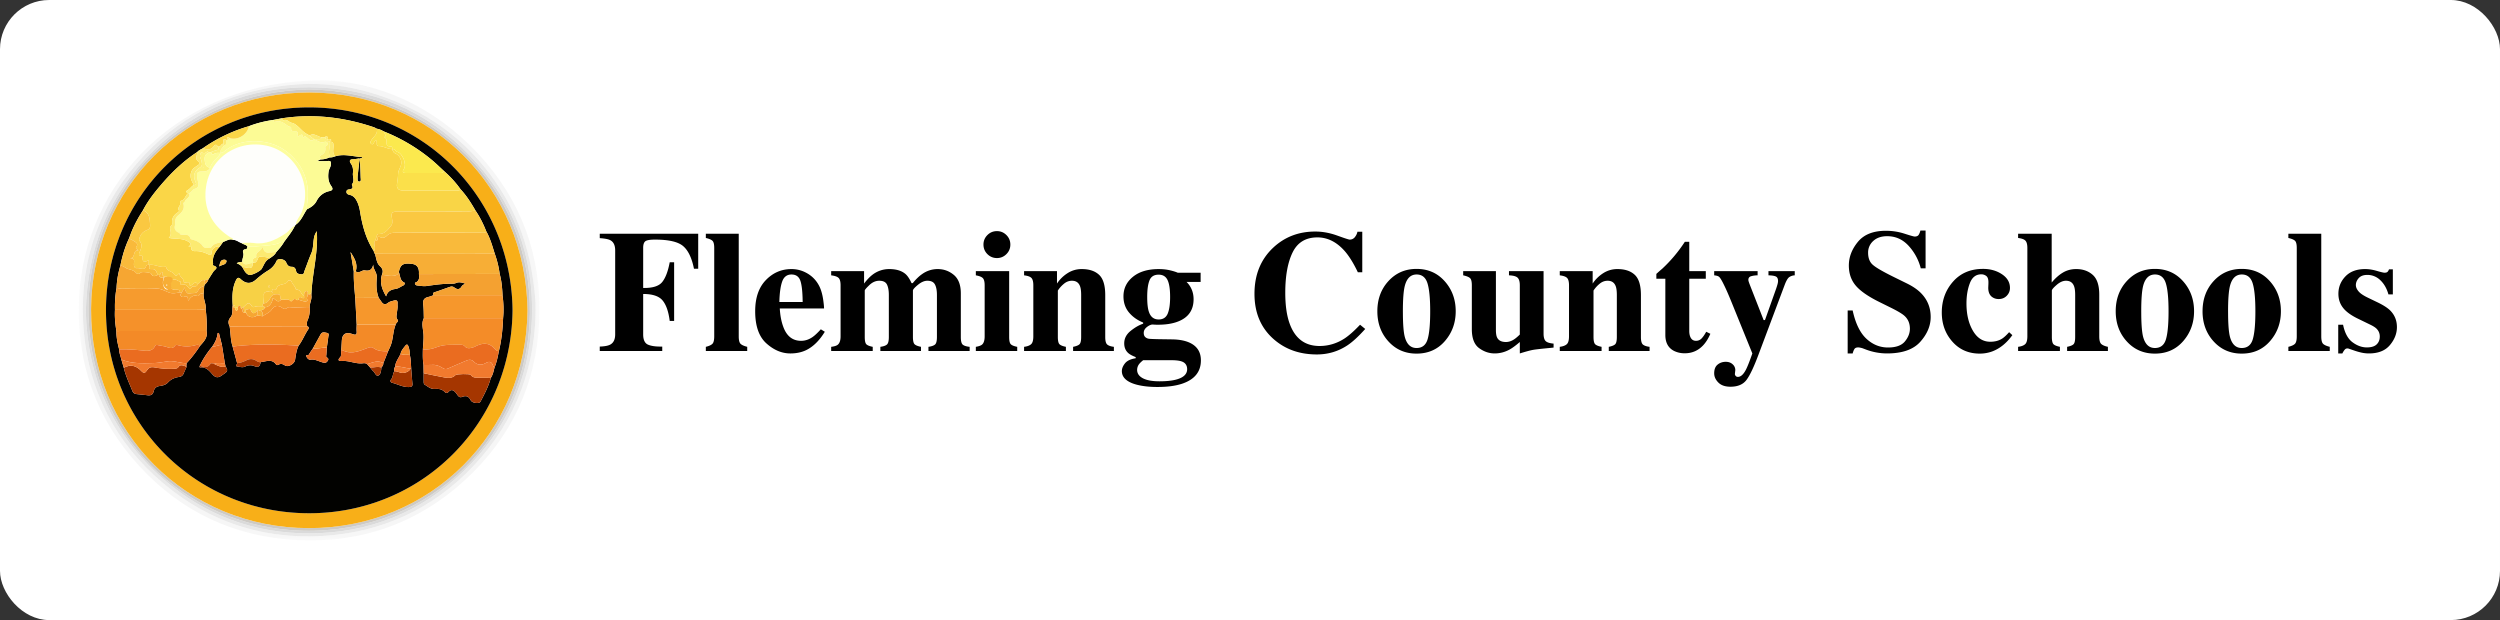 <svg xmlns="http://www.w3.org/2000/svg" xmlns:xlink="http://www.w3.org/1999/xlink" width="254" height="63" viewBox="0 0 254 63">
    <rect x="0" y="0" width="254" height="63" fill="#333333" stroke="none"/>
    <defs>
        <path id="a" d="M0 .093h46.81v46.753H0z"/>
    </defs>
    <g fill="none" fill-rule="evenodd">
        <rect width="254" height="63" fill="#FFF" rx="5"/>
        <path fill="#000" fill-rule="nonzero" d="M60.935 35.212c.505-.017.864-.086 1.077-.207.327-.183.49-.527.49-1.032v-8.529c0-.51-.16-.855-.482-1.032-.195-.11-.557-.181-1.085-.216v-.447h10.002v3.554h-.43c-.219-1.096-.586-1.863-1.103-2.302-.517-.439-1.47-.658-2.86-.658-.518 0-.846.059-.987.176-.14.118-.211.337-.211.658v4.08c.953.017 1.598-.184 1.934-.603.336-.419.59-1.087.762-2.005h.449v5.955h-.449c-.12-.952-.363-1.646-.728-2.082-.364-.436-1.02-.654-1.968-.654v4.105c0 .545.16.89.478 1.037.319.146.806.214 1.46.202v.448h-6.35v-.448zm10.778.026c.31-.075.53-.174.659-.297.13-.123.194-.38.194-.77v-8.976c0-.373-.06-.617-.181-.732-.12-.115-.345-.21-.672-.284v-.43h3.343V34.17c0 .39.063.645.19.766.126.12.35.22.671.3v.423h-4.204v-.422zm5.014-3.623c0-1.354.36-2.406 1.081-3.154.721-.75 1.59-1.123 2.607-1.123.58 0 1.125.152 1.637.456.51.304.904.725 1.18 1.265.207.407.35.935.43 1.583l.034.28c.018.171.027.31.027.417h-4.497c.04.706.155 1.317.344 1.833.345.97.95 1.455 1.818 1.455.414 0 .804-.13 1.172-.387.224-.155.502-.416.836-.784l.405.25c-.546.895-1.178 1.518-1.896 1.867-.465.224-1 .336-1.602.336-.868 0-1.68-.341-2.439-1.024-.758-.683-1.137-1.773-1.137-3.27zm2.456-.93h2.369l-.01-.426c-.026-.813-.103-1.397-.231-1.751-.15-.413-.448-.62-.896-.62-.46 0-.774.238-.944.715-.17.476-.265 1.17-.288 2.082zm5.264 4.553c.321-.04.542-.11.663-.207.195-.155.293-.441.293-.86V28.99c0-.367-.066-.617-.198-.749s-.385-.22-.758-.267v-.43h3.343v1.265c.293-.384.577-.683.853-.895a2.77 2.77 0 0 1 1.705-.576c.707 0 1.255.166 1.646.499.218.19.425.499.62.93h.121c.333-.408.652-.715.956-.922a2.689 2.689 0 0 1 1.577-.507c.62 0 1.167.198 1.641.593.474.396.711 1.022.711 1.876v4.433c0 .407.066.667.198.778.132.112.365.185.698.22v.422H94.33v-.422c.322-.046.546-.125.672-.237.126-.112.19-.366.19-.761V29.97c0-.459-.068-.815-.203-1.067-.135-.253-.392-.379-.771-.379-.305 0-.625.14-.96.418-.337.278-.505.471-.505.58v4.717c0 .384.058.63.173.74.114.109.33.195.646.258v.422h-4.127v-.422c.31-.04.531-.116.663-.228s.198-.369.198-.77V29.97c0-.448-.063-.8-.19-1.059-.126-.258-.387-.387-.783-.387-.362 0-.698.148-1.008.443l-.168.164c-.198.201-.298.332-.298.391v4.717c0 .384.055.63.164.74.11.109.325.195.646.258v.422h-4.221v-.422zM99.92 24.85c0-.378.134-.7.401-.968.267-.266.59-.4.97-.4.373 0 .693.134.96.4.267.267.4.59.4.968 0 .38-.133.702-.4.969-.267.266-.587.4-.96.4-.38 0-.703-.134-.97-.4-.267-.267-.4-.59-.4-.969zm-.775 10.388c.31-.052.523-.13.638-.233.172-.154.258-.433.258-.834V28.99c0-.356-.06-.598-.18-.727-.122-.13-.36-.225-.716-.289v-.43h3.386v6.696c0 .384.057.63.172.74.115.109.33.195.646.258v.422h-4.204v-.422zm4.902 0c.322-.04.559-.128.711-.263.152-.134.228-.403.228-.804V28.99c0-.356-.061-.602-.185-.74-.123-.138-.375-.23-.754-.276v-.43h3.343v1.265a3.612 3.612 0 0 1 1.073-1.054 2.617 2.617 0 0 1 1.443-.417c.758 0 1.345.195 1.762.585.416.39.624 1.076.624 2.057v4.26c0 .395.068.65.203.765.135.115.36.193.676.233v.422h-4.144v-.422c.316-.063.531-.15.646-.258.115-.11.173-.356.173-.74V29.97c0-.402-.04-.703-.121-.904-.138-.361-.41-.542-.818-.542-.305 0-.585.11-.84.332a2.94 2.94 0 0 0-.59.666v4.717c0 .384.057.63.172.74.115.109.33.195.646.258v.422h-4.248v-.422zm12.51-5.06c0 .677.058 1.179.173 1.506.172.516.502.774.99.774.443 0 .747-.194.914-.58.166-.388.25-.955.25-1.7 0-.792-.088-1.369-.263-1.73-.175-.362-.476-.542-.9-.542-.466 0-.776.193-.931.58-.155.388-.233.951-.233 1.692zm-1.025 7.4c0 .362.194.646.582.853.387.206.949.31 1.684.31.655 0 1.195-.052 1.62-.155.798-.195 1.197-.554 1.197-1.076 0-.304-.113-.532-.34-.684-.227-.152-.64-.228-1.236-.228h-2.895c-.184.149-.316.275-.397.378a.98.98 0 0 0-.215.603zm-1.55.121c0-.252.104-.512.314-.779.21-.266.573-.44 1.09-.52v-.12c-.345-.133-.595-.268-.75-.405-.276-.247-.414-.577-.414-.99 0-.493.217-.915.65-1.265.435-.35.858-.594 1.272-.732v-.12c-.598-.241-1.08-.585-1.448-1.033-.367-.447-.551-.99-.551-1.626 0-.804.322-1.466.965-1.988s1.513-.783 2.61-.783c.414 0 .793.04 1.138.12.344.08.611.164.8.25h2.327v.938h-1.43c.23.223.406.484.53.783.123.298.185.622.185.972 0 1.102-.526 1.856-1.577 2.264-.551.218-1.237.327-2.059.327l-.184-.002a3.26 3.26 0 0 1-.125-.004l-.142-.01a4.152 4.152 0 0 0-.143-.002c-.173.03-.354.121-.543.276-.195.16-.293.353-.293.576 0 .178.049.316.146.414a.681.681 0 0 0 .405.18l.098.01c.102.007.253.014.454.02l.438.011 1.362.02c.65.011 1.195.106 1.637.284.845.344 1.267.96 1.267 1.85 0 1.147-.632 1.936-1.895 2.366-.667.224-1.505.336-2.516.336-.827 0-1.54-.08-2.137-.24-.988-.27-1.482-.73-1.482-1.378zm19.651-14.174c.736 0 1.48.136 2.232.409l.641.227c.354.121.56.182.617.182a.65.65 0 0 0 .538-.258c.135-.173.22-.353.254-.543h.492v4.123h-.448c-.426-.895-.86-1.601-1.301-2.117-.828-.953-1.764-1.429-2.81-1.429-1.182 0-2.022.51-2.52 1.528-.496 1.018-.744 2.385-.744 4.1 0 1.262.146 2.3.439 3.116.546 1.526 1.56 2.289 3.041 2.289.908 0 1.752-.253 2.533-.758.448-.292.977-.76 1.586-1.402l.525.43c-.69.769-1.295 1.325-1.818 1.67-.93.613-1.964.92-3.101.92-1.74 0-3.2-.516-4.377-1.549-1.304-1.141-1.956-2.679-1.956-4.612 0-1.917.623-3.469 1.87-4.656 1.171-1.113 2.607-1.67 4.307-1.67zm6.307 8.098c0-1.227.378-2.252 1.133-3.072.755-.82 1.705-1.23 2.848-1.23 1.166 0 2.12.418 2.864 1.256.744.837 1.116 1.853 1.116 3.046 0 1.177-.368 2.188-1.103 3.034-.735.846-1.694 1.27-2.877 1.27-1.15 0-2.1-.412-2.852-1.236-.753-.823-1.129-1.846-1.129-3.068zm2.593 0l.004.474c.014.984.076 1.69.186 2.117.201.763.6 1.144 1.198 1.144.568 0 .942-.292 1.12-.877.178-.586.267-1.538.267-2.858 0-1.313-.094-2.264-.28-2.853-.187-.588-.553-.882-1.099-.882-.597 0-.996.382-1.197 1.145-.133.51-.199 1.374-.199 2.59zm9.452-4.079v5.981c0 .356.043.617.129.783.15.293.445.44.887.44.282 0 .558-.09.828-.267.155-.098.35-.262.585-.491v-5c0-.367-.073-.624-.22-.77-.146-.147-.44-.228-.882-.246v-.43h3.515v6.343c0 .367.069.62.207.761.137.14.407.228.81.263v.404l-.957.094c-.549.057-.917.102-1.107.134-.284.05-.74.171-1.366.366v-1.162c-.419.362-.766.617-1.042.766a3.1 3.1 0 0 1-1.508.396c-.568 0-1.098-.18-1.59-.542-.49-.362-.736-1.004-.736-1.928v-4.45c0-.372-.06-.616-.181-.73-.12-.115-.353-.21-.698-.285v-.43h3.326zm6.487 7.694c.322-.04.559-.128.711-.263.152-.134.229-.403.229-.804V28.99c0-.356-.062-.602-.186-.74-.123-.138-.375-.23-.754-.276v-.43h3.343v1.265a3.612 3.612 0 0 1 1.073-1.054 2.617 2.617 0 0 1 1.443-.417c.758 0 1.346.195 1.762.585.416.39.625 1.076.625 2.057v4.26c0 .395.067.65.202.765.135.115.36.193.676.233v.422h-4.144v-.422c.316-.063.532-.15.646-.258.115-.11.173-.356.173-.74V29.97c0-.402-.04-.703-.12-.904-.139-.361-.412-.542-.82-.542-.304 0-.584.11-.84.332a2.94 2.94 0 0 0-.59.666v4.717c0 .384.058.63.173.74.115.109.33.195.646.258v.422h-4.248v-.422zm9.814-6.92v-.49l.204-.184c.11-.099.235-.207.373-.324a14.581 14.581 0 0 0 2.318-2.754h.448v2.978h1.68v.775h-1.68v5.3c0 .248.037.454.112.62.114.259.304.388.568.388.23 0 .422-.082.577-.245.155-.164.31-.39.466-.676l.422.207c-.207.481-.454.874-.741 1.179-.506.533-1.123.8-1.853.8a2.4 2.4 0 0 1-1.085-.232c-.597-.299-.896-.841-.896-1.627v-5.714h-.913zm5.876 9.614c0-.402.116-.698.348-.887.233-.19.51-.284.832-.284.281 0 .512.083.693.25a.78.78 0 0 1 .272.593l-.043.388c0 .074.028.143.086.206a.28.28 0 0 0 .215.095c.287 0 .555-.232.802-.697.155-.287.379-.85.672-1.687l-2.12-5.224-.22-.533a38.589 38.589 0 0 0-.215-.5 17.65 17.65 0 0 0-.444-.937c-.16-.31-.287-.505-.379-.586-.092-.08-.258-.132-.5-.155v-.43h4.412v.43a2.377 2.377 0 0 0-.677.095c-.175.057-.262.18-.262.37 0 .04.01.095.03.164l.036.108c.023.068.056.155.097.262l1.387 3.545h.138l1.129-3.175.079-.242a9.45 9.45 0 0 0 .063-.21c.037-.13.056-.242.056-.34 0-.247-.082-.403-.245-.469-.164-.066-.407-.102-.728-.108v-.43h2.67v.43a1.08 1.08 0 0 0-.564.185c-.146.107-.297.363-.452.77l-2.637 7.023c-.482 1.297-.897 2.177-1.245 2.642-.347.465-.891.697-1.632.697-.54 0-.95-.142-1.232-.426-.282-.284-.422-.595-.422-.933zm13.56-6.386h.509c.287 1.314.75 2.269 1.391 2.866.64.596 1.374.895 2.202.895.804 0 1.375-.205 1.714-.616.339-.41.508-.842.508-1.295 0-.528-.178-.958-.534-1.29-.235-.219-.71-.503-1.421-.853l-1.146-.568c-1.137-.562-1.939-1.118-2.404-1.67-.465-.55-.698-1.23-.698-2.039 0-.86.309-1.664.926-2.41.618-.745 1.564-1.118 2.84-1.118.648 0 1.276.097 1.882.292l.485.153c.31.093.493.14.553.14.195 0 .33-.056.405-.168.075-.112.135-.26.18-.443h.526v3.838h-.49a5.336 5.336 0 0 0-1.246-2.298c-.594-.642-1.316-.964-2.167-.964-.597 0-1.07.163-1.417.487a1.558 1.558 0 0 0-.521 1.183c0 .557.164.973.491 1.248.322.281 1.037.694 2.145 1.24l1.327.653c.592.293 1.063.617 1.413.973.655.665.982 1.474.982 2.427 0 .889-.352 1.728-1.055 2.517-.704.789-1.831 1.183-3.382 1.183a6.065 6.065 0 0 1-2.162-.404l-.345-.13a2.716 2.716 0 0 0-.233-.055 1.033 1.033 0 0 0-.19-.022c-.183 0-.31.053-.378.16-.07.105-.13.256-.181.451h-.508v-4.363zm13.751-4.226c.741 0 1.383.181 1.926.543.543.361.814.826.814 1.394 0 .304-.108.568-.323.791-.216.224-.49.336-.823.336-.224 0-.42-.052-.586-.155-.316-.183-.474-.516-.474-.998l.009-.228c.006-.1.009-.208.009-.323 0-.31-.072-.522-.216-.637a.812.812 0 0 0-.508-.172c-.546 0-.934.3-1.163.9-.23.599-.345 1.286-.345 2.06 0 1.102.218 2.026.655 2.772.436.746 1.025 1.118 1.766 1.118.465 0 .862-.103 1.189-.31.195-.12.437-.34.724-.662l.327.301c-.574.798-1.246 1.346-2.016 1.644a3.633 3.633 0 0 1-1.3.232c-1.132 0-2.057-.404-2.775-1.213-.718-.81-1.077-1.796-1.077-2.96 0-1.228.38-2.274 1.141-3.137.762-.864 1.777-1.296 3.046-1.296zm3.567 7.918c.322-.04.559-.128.71-.263.153-.134.23-.403.23-.804v-8.976c0-.35-.064-.596-.19-.736-.127-.14-.377-.234-.75-.28v-.43h3.412v4.957c.362-.436.742-.773 1.141-1.011.4-.238.849-.357 1.349-.357.678 0 1.238.196 1.68.59.442.392.663 1.062.663 2.009v4.234c0 .396.068.655.203.779.135.123.36.219.676.288v.422h-4.144v-.422c.316-.063.531-.15.646-.258.115-.11.172-.356.172-.74V29.97c0-.402-.04-.703-.12-.904-.138-.361-.41-.542-.819-.542-.304 0-.619.14-.943.422-.325.281-.487.473-.487.576v4.717c0 .384.057.63.172.74.115.109.33.195.647.258v.422h-4.248v-.422zm9.917-3.615c0-1.227.377-2.252 1.133-3.072.755-.82 1.704-1.23 2.847-1.23 1.166 0 2.12.418 2.865 1.256.744.837 1.115 1.853 1.115 3.046 0 1.177-.367 2.188-1.102 3.034-.736.846-1.695 1.27-2.878 1.27-1.149 0-2.1-.412-2.852-1.236-.752-.823-1.128-1.846-1.128-3.068zm2.593 0l.003.474c.015.984.077 1.69.186 2.117.202.763.6 1.144 1.198 1.144.569 0 .942-.292 1.12-.877.178-.586.267-1.538.267-2.858 0-1.313-.093-2.264-.28-2.853-.186-.588-.553-.882-1.098-.882-.598 0-.997.382-1.198 1.145-.132.51-.198 1.374-.198 2.59zm6.23 0c0-1.227.377-2.252 1.132-3.072.755-.82 1.704-1.23 2.847-1.23 1.166 0 2.121.418 2.865 1.256.744.837 1.116 1.853 1.116 3.046 0 1.177-.368 2.188-1.103 3.034-.735.846-1.694 1.27-2.878 1.27-1.148 0-2.099-.412-2.851-1.236-.753-.823-1.129-1.846-1.129-3.068zm2.592 0l.004.474c.014.984.076 1.69.186 2.117.2.763.6 1.144 1.197 1.144.57 0 .942-.292 1.12-.877.179-.586.268-1.538.268-2.858 0-1.313-.094-2.264-.28-2.853-.187-.588-.553-.882-1.099-.882-.597 0-.996.382-1.197 1.145-.133.51-.199 1.374-.199 2.59zm6.126 3.615c.31-.075.53-.174.66-.297.128-.123.193-.38.193-.77v-8.976c0-.373-.06-.617-.18-.732-.121-.115-.346-.21-.673-.284v-.43h3.343V34.17c0 .39.063.645.19.766.126.12.35.22.672.3v.423h-4.205v-.422zm5.066-2.246h.491c.173.843.494 1.438.965 1.785.471.348.954.521 1.448.521.453 0 .786-.102.999-.305.213-.204.319-.472.319-.805 0-.316-.115-.585-.345-.809-.126-.12-.33-.25-.612-.387l-1.31-.637c-.688-.339-1.182-.706-1.481-1.102-.304-.396-.457-.863-.457-1.402 0-.683.239-1.273.715-1.769.477-.496 1.143-.744 2-.744.373 0 .769.061 1.188.185l.256.073c.272.074.448.112.528.112.144 0 .246-.03.306-.09.06-.061.11-.146.15-.255h.389v2.548h-.448c-.167-.597-.44-1.076-.819-1.437a1.862 1.862 0 0 0-1.327-.543c-.39 0-.682.11-.874.327-.193.218-.289.454-.289.706 0 .207.086.413.259.62.166.212.482.43.947.654l.965.465c.598.286 1.034.565 1.31.834.46.46.69 1.024.69 1.696 0 .654-.238 1.263-.712 1.828-.474.566-1.184.848-2.132.848-.236 0-.472-.024-.71-.073a6.619 6.619 0 0 1-.713-.197l-.654-.224a.318.318 0 0 0-.12-.014.336.336 0 0 0-.254.117 1.769 1.769 0 0 0-.246.391h-.422v-2.917z"/>
        <g transform="translate(8 8.061)">
            <mask id="b" fill="#fff">
                <use xlink:href="#a"/>
            </mask>
            <path fill="#F6F6F6" d="M46.412 22.738c-.281-4.145-1.267-7.76-3.25-11.054-2.45-4.072-5.845-7.135-10.184-9.1C29.525 1.021 25.874.244 22.09.522 16.087.963 10.861 3.26 6.7 7.665 2.245 12.38.154 18.102.439 24.52.714 30.65 3.115 36 7.658 40.22c4.79 4.45 10.562 6.545 17.069 6.176 6.012-.34 11.24-2.719 15.395-7.134 4.437-4.715 6.411-10.41 6.29-16.523M24.825.093c5.367.13 11.146 2.504 15.758 7.467 4.442 4.779 6.485 10.504 6.201 16.983-.28 6.42-2.838 11.877-7.596 16.22-4.803 4.382-10.547 6.376-17.008 6.048-6.325-.32-11.727-2.836-16.027-7.52C1.754 34.498-.254 28.78.026 22.318.54 10.416 10.28.103 24.824.093" mask="url(#b)"/>
        </g>
        <path fill="#E9E9E9" d="M8.718 31.687c.17 6.627 2.665 12.394 7.818 16.93 4.259 3.748 9.338 5.599 14.939 5.575 5.97-.025 11.289-2.127 15.63-6.316 4.346-4.194 6.691-9.37 6.936-15.401.26-6.425-1.878-12.035-6.323-16.679-4.408-4.605-9.957-6.905-16.26-6.93-6.037-.024-11.419 2.106-15.795 6.363-4.56 4.436-6.802 9.908-6.945 16.458m45.694-.888c.12 6.113-1.854 11.808-6.291 16.524-4.154 4.415-9.383 6.793-15.395 7.133-6.507.37-12.279-1.725-17.07-6.175-4.542-4.22-6.943-9.571-7.216-15.7-.286-6.418 1.805-12.14 6.259-16.854 4.161-4.406 9.388-6.703 15.392-7.144 3.783-.277 7.434.499 10.887 2.062 4.339 1.965 7.733 5.028 10.184 9.1 1.983 3.294 2.969 6.91 3.25 11.054"/>
        <path fill="#DADADA" d="M31.425 9.089C18.841 9.28 9.191 18.95 8.99 31.057 8.772 44.16 18.93 53.642 30.762 53.92c13.195.312 22.92-9.944 23.073-22.039.163-12.878-9.97-22.618-22.41-22.793M8.718 31.687c.143-6.55 2.385-12.022 6.945-16.458 4.376-4.257 9.758-6.387 15.795-6.363 6.303.025 11.852 2.325 16.26 6.93 4.445 4.644 6.584 10.254 6.323 16.679-.245 6.031-2.59 11.207-6.936 15.401-4.341 4.189-9.66 6.29-15.63 6.316-5.6.024-10.68-1.827-14.939-5.576-5.153-4.535-7.647-10.302-7.818-16.929"/>
        <path fill="#CDCAC5" d="M53.594 31.56c-.122-12.422-9.77-22.137-22.132-22.162-12.45-.024-22.15 9.71-22.209 22.007-.06 12.505 9.75 22.229 22.102 22.253 12.451.025 22.087-9.729 22.239-22.098M31.425 9.088c12.44.176 22.573 9.916 22.41 22.794-.153 12.095-9.878 22.35-23.073 22.039-11.831-.28-21.99-9.76-21.772-22.864C9.19 18.95 18.84 9.28 31.425 9.088"/>
        <path fill="#F8AF18" d="M52.076 31.52c-.125-11.492-9.155-20.595-20.64-20.61-11.499-.015-20.636 9.078-20.669 20.556-.033 11.536 9.124 20.678 20.638 20.68 11.504.002 20.555-9.117 20.671-20.626m1.518.04c-.152 12.37-9.788 22.123-22.24 22.098-12.351-.024-22.16-9.748-22.1-22.253.059-12.297 9.757-22.031 22.208-22.007 12.362.025 22.01 9.74 22.132 22.162"/>
        <path fill="#020200" d="M22.266 27.074c.303-.204.669-.142.745-.509.026-.124-.105-.181-.224-.18-.404.005-.423.313-.52.69m9.368 2.916l.006-.189c.096-2.076.698-4.111.548-6.308a1.64 1.64 0 0 0-.3.747c-.082.502-.053 1.019-.265 1.505-.248.568-.442 1.158-.671 1.734-.067.168-.05.437-.36.391-.231-.035-.462-.047-.514-.362-.034-.206-.18-.4-.397-.398-.342.003-.485-.157-.608-.451-.147-.349-.831-.46-.967-.166a2.127 2.127 0 0 1-.878.995c-.436.261-.842.583-1.224.92-.545.478-1.043.416-1.544-.046-.246-.228-.362-.147-.5.14-.385.807-.368 1.653-.322 2.507-.076.413.07.882-.222 1.236-.254.306-.244.592-.087.914.111.682.084 1.385.303 2.05l.456 1.678c.05.117-.266.311.04.35.26.034.527.138.809-.01.28-.146.63-.147.903-.031.468.197.575-.04.64-.406.541-.045 1.125-.38 1.567.241.062.088.182.06.259.018.238-.135.427-.065.64.076.334.222.965-.157 1.03-.555.08-.49.136-.992.36-1.45.394-.51.614-1.12.973-1.65.1-.148.076-.256-.094-.323a.873.873 0 0 1 .044-.633c.185-.42.238-.86.207-1.313-.013-.413.241-.79.168-1.211m1.573 5.313c.05-.351.105-.702.145-1.054.018-.153.136-.373-.117-.423-.226-.045-.495-.155-.66.145-.258.473-.52.945-.78 1.418-.145.218-.298.432-.432.657-.06.1-.314-.075-.234.163.061.185.242.362.41.335.464-.074.838.17 1.248.28.2.054.337.068.48-.123.14-.187.122-.28-.072-.398-.096-.059-.038-.2-.032-.306l.044-.694m-10.287 1.95l-.079-.36-.3-1.869-.3-1.198-.123.01c-.055.516-.263.966-.557 1.378-.495.6-.932 1.237-1.26 1.945-.058.08-.038.179.05.17.582-.067.914.342 1.226.698.345.395.621.37 1.004.081.305-.231.732-.367.339-.856m17.219.012a.595.595 0 0 0-.08.462c-.167.255-.126.59-.337.838-.091.106-.064.282.12.327.58.144 1.113.468 1.743.429.236-.015.34-.08.318-.325-.048-.518-.084-1.036-.125-1.555-.034-.464-.026-.934-.145-1.39a2.26 2.26 0 0 0-.14-.86c-.068-.2-.17-.25-.317-.061-.197.254-.42.494-.485.826-.183.437-.517.81-.552 1.31m-6.63-21.278c.197.02.377-.045.557-.11.93-.282 1.833.045 2.763.084-.043.17-.306.028-.276.294.064.588.07 1.183.091 1.776.006.158.073.413-.142.417-.204.004-.169-.255-.172-.418-.002-.139.022-.278.037-.417l.171-1.522c-.247.034-.458.085-.671.089-.375.006-.385.2-.22.436.215.309.246.624.208.989-.039.37.194.76-.093 1.116-.02.025 0 .094.018.134.111.248-.014.338-.237.377-.15.026-.33.024-.343.239-.013.224.162.291.328.328.413.09.613.388.776.736.147.313.224.643.28.98.23 1.416.598 2.783 1.396 4a.37.37 0 0 0 .113.273c.14.422.165.936.486 1.227.33.3.366.554.22.911-.232.779.006 1.46.43 2.184.15-.543.535-.695.947-.752.312-.042.532-.237.797-.354.111-.05.222-.24.105-.294-.474-.218-.396-.695-.558-1.057.15-.78.434-.956 1.35-.84.508.065.734.401.691 1.029.046.304.055.604-.226.81-.067.05-.198.03-.175.16.021.121.124.184.236.195.323.032.643.095.972.048.822-.118 1.645-.235 2.479-.231.153 0 .322.002.456-.059.323-.148.613-.065.953.046-.143.11-.287.17-.348.276-.207.364-.473.337-.747.124a.434.434 0 0 0-.433-.069c-.524.173-1.037.377-1.562.542-.21.066-.19.158-.11.3-.175.063-.345.145-.524.183-.423.09-.592.311-.534.76.06.459.046.928.064 1.392-.278.547-.068 1.097-.035 1.652.03.504-.039 1.013-.064 1.52-.013.53-.023 1.06.064 1.587l.014.84.004.836c.001.124-.005.262.118.334.316.185.597.463 1.005.426.386-.035.741.018 1.023.314.119.123.24.133.358.004.304-.331.527-.204.776.092.155.184.288.527.607.406.427-.161.675-.087.891.333.157.305.867.379.991.144.41-.78.825-1.558 1.053-2.417.208-.313.28-.674.368-1.03.222-.541.34-1.111.452-1.683.268-1.103.386-2.225.428-3.357.083-.78.044-1.558-.058-2.333-.034-.727-.095-1.45-.29-2.156a9.92 9.92 0 0 0-.5-2.051c-.245-.772-.455-1.557-.86-2.268-.297-.743-.643-1.46-1.099-2.12-.442-.766-.91-1.515-1.52-2.164-.483-.69-1.056-1.3-1.687-1.858-.428-.39-.84-.8-1.286-1.166a18 18 0 0 0-4.791-2.838c-.236-.127-.472-.254-.744-.287-.095-.049-.185-.112-.286-.146-3.047-1.03-6.16-1.4-9.356-.913l-.829.158c-.861.124-1.704.322-2.516.641a15.803 15.803 0 0 0-4.677 2.24l-.18.106c-.057-.005-.09.023-.103.078-.105.043-.212.084-.273.19-1.378.895-2.555 2.017-3.621 3.255-.717.832-1.4 1.693-1.91 2.675-.576.881-1.062 1.808-1.398 2.808-.43.902-.714 1.85-.904 2.83a8.942 8.942 0 0 0-.386 2.24c-.132.74-.184 1.487-.164 2.239-.041.723.032 1.439.146 2.152-.006.636.117 1.253.283 1.864-.005.358.144.683.222 1.024l.249.848c.197.832.57 1.599.887 2.386.084.207.248.264.437.287.354.041.71.063 1.062.113.34.05.565-.037.65-.404.071-.316.276-.487.614-.534.302-.042.609-.11.835-.357.304-.333.694-.508 1.136-.563.244-.03.388-.16.475-.383.084-.215.186-.423.28-.634l-.023-.107.026-.274c.52-.547.967-1.15 1.384-1.778.376-.429.789-.842.647-1.494.04-.75.001-1.496-.095-2.24.07-.545-.281-1.038-.195-1.586l.048-.75.074-.147c.146-.147.292-.294.349-.504.17-.269.338-.54.514-.806.14-.21.618-.411-.005-.619-.083-.027-.019-.14-.03-.21-.103-.696.24-1.213.671-1.696l-.002-.002.087-.117.267-.375c.337-.091.64-.36 1.026-.2.325-.013.554.226.839.317.181.15.453.143.6.35-.01.148-.037.283-.225.291a.224.224 0 0 0-.215.294c.13.342-.1.635-.08.955-.153.104-.366 0-.564.177.24.069.402.198.545.351.2.306.327.687.708.819.24.083 1.14-.375 1.284-.615.227-.374.344-.83.783-1.046.265-.19.56-.347.701-.667.293-.316.575-.64.787-1.017.393-.546.828-1.064 1.123-1.675l.078-.088c.554-.394.764-1.035 1.132-1.563.396-.19.762-.428.968-.83.28-.547.715-.88 1.308-1.012.35-.078.385-.232.184-.516-.312-.443-.347-.94-.268-1.47.038-.253.207-.443.234-.698.03-.269.007-.405-.318-.374-.324.031-.654.007-1.097.007l.375-.17c.328.008.633-.085.931-.207m5.229 21.365c.115-.13.212-.267.21-.451l.48-1.207c.083-.18.17-.359.245-.542.29-.699.233-1.482.53-2.18.022-.187.344-.302.18-.506-.156-.196-.093-.374-.075-.565.03-.307.113-.617.082-.917-.017-.17.13-.606-.428-.433-.184.057-.379.085-.536.216-.256.212-.473.181-.661-.09l-.289-.416c-.267-.673-.246-1.383-.196-2.08.036-.494-.38-.808-.36-1.304-.106.536-.395.688-.875.59-.118-.024-.266.063-.391.118-.178.079-.347.133-.51-.023.235-.752-.15-1.352-.532-1.957l.33 1.956c-.023.906.064 1.807.148 2.707l.149 2.704c-.003.23-.025.462-.004.69.031.35-.105.397-.404.287-.71-.263-1.077-.018-1.106.713-.012.306-.038.612-.057.919-.03.243.032.576-.104.714-.427.43.11.384.2.378.73-.044 1.412.335 2.145.232.14-.02.276.005.394.094l.32.358c.097.117.18.25.294.35.178.156.286.542.513.45.25-.101.285-.47.315-.76.001-.015-.005-.03-.007-.045m13.337-5.833c-.116 11.51-9.167 20.628-20.671 20.626-11.514-.002-20.67-9.144-20.638-20.68.033-11.478 9.17-20.57 20.669-20.556 11.485.015 20.515 9.118 20.64 20.61"/>
        <path fill="#FEFEFB" d="M24.536 24.692c-.285-.09-.514-.33-.839-.316-.019-.199-.205-.212-.329-.291-1.845-1.19-2.73-2.903-2.439-5.056.398-2.94 3.09-4.786 5.974-4.261 3.062.557 4.919 3.937 3.738 6.81-.175.426-.53.764-.58 1.243l-.078.088c-.399.181-.612.58-.974.815-.996.65-2.014 1.158-3.266.963-.392-.061-.804 0-1.207.005"/>
        <path fill="#F9D546" d="M28.639 12.021c3.196-.487 6.309-.117 9.357.913.1.034.19.097.285.146.135.538-.329.795-.553 1.162-.078.13-.165.255-.019.367.178.136.231-.04.308-.153.047-.07.052-.188.221-.18.1.17-.066.565.228.563.502-.005.909.317 1.396.314.04.207.139.375.34.459.366.151.608.62.566 1.004-.039.358-.296.655-.315.98a8.32 8.32 0 0 1-.11 1.04c-.086.462.121.714.575.715 1.817.002 3.633.001 5.45 0 .15 0 .317.042.422-.122.61.65 1.077 1.398 1.52 2.164-.337.054-.669.112-1.015.11-2.287-.01-4.574-.006-6.862-.005-.627 0-.712.111-.6.711.049.27.078.53-.139.784-.339.396-.64.809-1.244.78-.128-.005-.147.128-.179.237-.048.162-.121.316-.183.474-.181.329.177.714-.107 1.032-.798-1.217-1.167-2.584-1.397-4a3.664 3.664 0 0 0-.279-.98c-.163-.348-.363-.645-.776-.736-.166-.037-.34-.104-.328-.328.013-.215.194-.213.343-.24.223-.038.348-.128.237-.376-.018-.04-.038-.11-.018-.134.287-.355.054-.747.093-1.116.038-.365.007-.68-.208-.989-.165-.235-.155-.43.22-.436.213-.004.425-.055.671-.089-.06.529-.116 1.025-.17 1.522-.016.139-.04.278-.038.417.003.163-.032.422.172.418.215-.004.148-.26.142-.417-.022-.593-.027-1.187-.092-1.776-.029-.266.234-.124.278-.294-.93-.04-1.835-.367-2.764-.083-.356-.336-.153-.777-.184-1.162-.025-.316-.157-.318-.375-.308l-.001-.002c.028-.081.18-.106.133-.204-.064-.133-.21-.055-.32-.072l-.001-.002c0-.12-.037-.243-.132-.303-.064-.04-.114.058-.144.124l-.372-.002c-.405-.056-.755-.473-1.213-.183a2.719 2.719 0 0 1-.82-.566c-.296-.286-.626-.647-.992-.718-.297-.058-.493-.423-.847-.261-.06.028-.137-.105-.16-.199"/>
        <path fill="#FAD647" d="M22.319 25.07c-.431.482-.774 1-.67 1.695.01.071-.054.183.029.21.623.208.145.41.005.62-.176.265-.343.536-.514.805a.562.562 0 0 0-.36.099c-.411-.203-.462.322-.75.37-.163-.294-.311-.124-.477.004-.09.069-.306.259-.304.079.004-.433-.265-.23-.433-.255-.072-.01-.175.04-.175-.075 0-.376-.46-.47-.443-.881-.215.2-.324.43-.568.076-.189-.274-.705-.244-.783-.694-.002-.012-.058-.026-.086-.02-.55.1-1.042-.259-1.587-.195l-.092-.001v-.488c-.446.299-.671.208-.629-.326.006-.08-.042-.117-.108-.112-.32.023-.276-.172-.198-.351.18-.413.344-.816-.043-1.208-.02-.02.004-.085.013-.128.087-.455.382-.757.784-.919.339-.136.335-.31.314-.639-.037-.589-.08-1.117-.714-1.372.51-.982 1.193-1.842 1.91-2.675 1.066-1.238 2.243-2.36 3.621-3.255-.027.313-.267.677.031.924.357.295.073.376-.1.504-.204.15-.405.251-.529.53-.246.554-.005.965.236 1.404-.255.127-.387.398-.652.53-.155.076-.16.252.073.309-.292.213-.317.684-.745.77-.03.006-.078.085-.068.105.165.322-.353.548-.124.88.019.028-.023.135-.064.159-.442.259-.696.61-.627 1.15.009.068-.021.174-.072.213-.182.142-.15.328-.11.5.067.282.052.54-.156.758.659.138 1.317 0 1.932.357.363.21.36.31.076.53.101.109.32-.038.29.068-.11.372.288.393.36.39.511-.028.954.134 1.401.347.134.063.297.078.294-.23-.003-.39.528-.706.812-.563"/>
        <path fill="#FCFB95" d="M32.58 16.195c-.085.037-.168.075-.376.17.443 0 .773.024 1.097-.007.325-.03.348.105.319.374-.028.255-.197.445-.235.699-.08.53-.044 1.026.268 1.469.201.284.166.438-.184.516a1.854 1.854 0 0 0-1.308 1.012c-.206.402-.572.64-.968.83-.003-.154-.03-.313-.005-.464.274-1.692-.049-3.212-1.182-4.552-1.098-1.3-2.534-1.891-4.165-1.895-1.128-.003-2.235.327-3.139 1.1-.091.077-.198.08-.307.08-.043-.332.222-.51.372-.746.337-.059.101-.41.282-.549l.11-.096c.073-.01.137-.032.17-.105.827.257 1.796-.34 1.965-1.211.812-.32 1.655-.517 2.516-.641.018.093-.036.254.159.192.566-.183.942.194 1.343.467.089.06.28.001.267.162-.025.302.118.334.373.324.167-.007.365.09.291.315-.086.262.043.234.178.148.181-.116.32-.231.33.115.002.047.091.112.131.022.092-.207.108-.072.228-.007.242.13.439.575.815.213l.185.091c.265.179.534.308.87.193.118-.04.255.01.311.147.056.135-.038.193-.146.24-.104.047-.112.151-.098.24.052.33-.13.566-.376.69-.284.144-.128.298-.092.464"/>
        <path fill="#FDFD9D" d="M22.395 15.527c.11 0 .216-.003.307-.08.904-.773 2.011-1.103 3.14-1.1 1.63.004 3.065.595 4.164 1.895 1.133 1.34 1.456 2.86 1.182 4.552-.024.15.002.31.005.464-.368.528-.578 1.17-1.132 1.563.05-.48.405-.817.58-1.244 1.18-2.872-.676-6.252-3.738-6.81-2.883-.524-5.576 1.323-5.974 4.262-.291 2.153.594 3.866 2.439 5.056.124.08.31.092.33.29-.387-.16-.69.109-1.027.2-.441.112-.937.103-1.22.562-.05.084-.119.077-.178-.001.038-.033.121-.052.035-.12l-.034.121c-.276.113-.557.062-.7-.17-.125-.204-.29-.286-.466-.407-.25-.17-.733-.219-.759-.31-.155-.564-.606-.328-.924-.412-.133-.035-.204-.047-.14-.194l.02-.04a9.404 9.404 0 0 0-.02.04.501.501 0 0 1-.4-.197c-.263-.295-.057-.552-.086-.82a.813.813 0 0 1 .298-.733c.376-.314.678-.642.546-1.17-.04-.162.113-.166.14-.254.096-.307.592-.404.44-.838.226-.087.38-.4.505-.425.639-.133.412-.625.357-.908-.15-.78-.128-.887.667-.895.317-.003.483-.136.613-.383.022-.193.154-.328.242-.488.21-.381.653-.573.788-1.006z"/>
        <path fill="#F9BA3B" d="M37.981 25.516c.284-.318-.074-.703.106-1.032.155.004.284-.024.28-.22-.004-.192.078-.266.257-.17.286.155.514.021.704-.164.244-.239.524-.291.85-.29 2.89.006 5.78.005 8.672 0 .19 0 .411.084.558-.127.405.711.615 1.496.86 2.268l-12.174.008a.37.37 0 0 1-.113-.273"/>
        <path fill="#F48C28" d="M42.964 35.492c.025-.507.094-1.016.064-1.52-.033-.555-.243-1.105.035-1.652h8.053c-.042 1.133-.16 2.255-.428 3.358-.172.004-.312-.112-.398-.214-.634-.745-1.342-.626-2.088-.22-.014.007-.028.015-.042.02-.339.092-.677.25-.974-.113-.083-.101-.241-.128-.388-.125-.816.014-1.633-.065-2.428.248-.44.173-.915.29-1.406.218"/>
        <path fill="#F7AE36" d="M38.094 25.79l12.174-.01a9.91 9.91 0 0 1 .5 2.052l-8.206.01c.043-.627-.183-.963-.69-1.028-.917-.116-1.202.06-1.35.84a.499.499 0 0 1-.389.338c-.456.113-.89-.034-1.332-.065.145-.357.11-.61-.221-.91-.321-.292-.346-.806-.486-1.228"/>
        <path fill="#F7D145" d="M27.439 29.083c-.036-.03-.068-.075-.094-.072-.029.004-.07.05-.074.08-.008.061.021.121.095.102.029-.007.044-.064.073-.11m-3.8 1.927c-.046-.854-.063-1.7.322-2.506.138-.288.254-.369.5-.141.5.462.999.524 1.544.045a8.493 8.493 0 0 1 1.224-.919c.412-.246.68-.563.878-.995.136-.295.82-.183.967.166.123.294.266.454.608.451.216-.002.363.192.397.398.052.315.283.327.514.362.31.046.293-.223.36-.39.23-.576.423-1.167.67-1.735.213-.486.184-1.003.266-1.505a1.64 1.64 0 0 1 .3-.747c.15 2.197-.452 4.231-.547 6.308-.079.001-.149.017-.186.096h-.188c-.029-.118.078-.316-.122-.328-.133-.008-.223.14-.244.285-.01.074-.007.15-.01.226-.32-.147-.313-.705-.805-.647-.016.002-.05-.106-.068-.164-.077-.24-.304-.383-.383-.632-.056-.176-.328-.206-.382-.088-.234.507-1.03.173-1.16.805-.015.068-.133.04-.211.02-.197-.046-.237.09-.258.239-.072.02-.162.076-.212.05-.264-.13-.649.034-.608.308.044.295-.052.57-.02.855-.108.069-.09.177-.092.28-.275.017-.554-.04-.823.07-.102.042-.224.04-.289-.073-.351-.614-.582-.078-.851.087l-.192.102h-.079c-.018-.085.025-.204-.086-.239-.11-.034-.155.071-.204.147l-.283.097c.002-.127.018-.262-.163-.284a.214.214 0 0 0-.083-.004"/>
        <path fill="#FAC841" d="M49.408 23.513c-.147.211-.369.127-.558.127-2.891.005-5.782.006-8.673 0-.325-.001-.605.051-.85.29-.189.185-.417.32-.703.165-.179-.097-.26-.023-.257.168.004.197-.125.225-.28.22.063-.157.136-.311.184-.473.032-.109.05-.243.18-.237.602.029.904-.384 1.243-.78.217-.254.188-.514.138-.784-.11-.6-.026-.71.601-.711 2.288-.001 4.575-.005 6.862.005.346.002.678-.056 1.014-.11.456.66.802 1.377 1.099 2.12"/>
        <path fill="#F5912A" d="M11.824 33.633c-.114-.713-.187-1.429-.146-2.152h7.923c.433 0 .868.025 1.292-.093.096.743.135 1.49.095 2.239l-9.164.006"/>
        <path fill="#F6972C" d="M51.116 32.32h-8.053c-.018-.465-.004-.933-.064-1.393-.058-.448.11-.669.534-.759.18-.038.35-.12.524-.182l7.001.002c.102.776.141 1.553.058 2.333"/>
        <path fill="#F69B2E" d="M20.893 31.388c-.424.118-.859.093-1.292.093h-7.923c-.02-.752.031-1.499.164-2.24.24.074.482.099.734.097 1.058-.007 2.12.049 3.173-.024.543-.038.965.226 1.394.397.432.172.765.047 1.143-.004l.185.002c-.03.115-.215.186-.131.318.075.118.24.193.367.133.3-.142.408-.016.398.4.295-.396.545-.637.954-.487.072.027.149-.031.19-.103.105-.18.277-.172.449-.169-.086.548.265 1.041.195 1.587"/>
        <path fill="#F4A131" d="M51.058 29.988c-2.334 0-4.668-.002-7.001-.003-.08-.142-.1-.234.11-.3.525-.165 1.038-.369 1.562-.542a.434.434 0 0 1 .433.069c.274.213.54.24.747-.124.06-.106.205-.166.348-.276-.34-.111-.63-.194-.953-.046-.134.06-.303.06-.456.06-.834-.005-1.657.112-2.48.23-.328.047-.648-.016-.971-.048-.112-.011-.215-.074-.236-.194-.023-.13.108-.111.175-.16.281-.206.272-.507.226-.811l8.207-.01c.194.705.255 1.428.289 2.155"/>
        <path fill="#F38A27" d="M11.824 33.633l9.164-.006c.142.652-.271 1.065-.647 1.494a.553.553 0 0 0-.444-.061 3.17 3.17 0 0 1-1.773.019c-.129-.036-.26-.074-.34.041-.249.356-.538.235-.86.129-.29-.096-.603-.116-.901-.189-.152-.037-.236.01-.298.137-.217.443-.674.472-1.034.434-.861-.092-1.719-.162-2.584-.134-.166-.61-.289-1.228-.283-1.864M23.633 35.21c-.219-.665-.192-1.368-.303-2.05l7.886-.012c.17.067.194.175.094.322-.36.53-.58 1.142-.973 1.652-2.237-.153-4.473-.185-6.704.089"/>
        <path fill="#EA6C20" d="M42.964 35.492c.49.072.966-.045 1.406-.218.795-.313 1.612-.234 2.428-.248.147-.003.305.024.388.125.297.362.635.205.974.112.014-.004.028-.012.042-.02.746-.405 1.454-.524 2.088.221.086.102.226.218.398.214-.112.572-.23 1.142-.452 1.684-.047-.06-.114-.113-.136-.18-.13-.408-.345-.53-.748-.298-.424.244-.845.237-1.215-.144-.237-.244-.507-.216-.801-.084-.606.271-1.228.507-1.829.787-.224.104-.388.046-.557-.066-.346-.228-.711-.346-1.133-.302-.26.026-.526.004-.79.004-.086-.526-.076-1.057-.063-1.587"/>
        <path fill="#F5912A" d="M31.216 33.148l-7.886.012c-.157-.322-.167-.608.087-.914.292-.354.146-.823.223-1.236a.213.213 0 0 1 .083.004c-.021.139-.025.266.164.283.02.115.03.237.163.295a.54.54 0 0 0 .119-.391c.05-.076.094-.18.204-.147.111.035.068.154.086.239l.082.093c.16.074.016.382.285.372l.18-.001c.103.467.714.623 1.125.287l.56.09c.31-.246.7-.352.945-.725.233-.355.634-.428 1.017-.147.168.123.326.177.504.038a.395.395 0 0 1 .301-.09c.67.076 1.34-.03 2.009-.008.031.453-.022.892-.207 1.313a.873.873 0 0 0-.044.633"/>
        <path fill="#F38A27" d="M34.67 35.582c.018-.307.044-.613.056-.92.029-.73.396-.975 1.107-.712.298.11.434.064.403-.286-.02-.229.001-.46.004-.691h3.963c-.296.698-.238 1.481-.529 2.18-.076.183-.163.362-.244.542-.527-.007-1.047.003-1.509-.348-.158-.12-.414-.052-.628.029-.807.302-1.612.664-2.485.213-.038-.019-.092-.006-.139-.007"/>
        <path fill="#A53600" d="M49.868 38.391c-.228.859-.643 1.637-1.053 2.417-.124.235-.834.16-.99-.144-.217-.42-.465-.494-.892-.333-.32.12-.452-.222-.607-.407-.25-.295-.472-.422-.776-.091-.118.13-.24.12-.358-.004-.282-.296-.637-.35-1.023-.314-.408.036-.689-.24-1.005-.426-.123-.072-.117-.21-.118-.334l-.004-.836c.727.15 1.45.318 2.18.443.366.063.744.063 1.044-.245.123-.126 1.457-.159 1.556-.025.25.334.59.287.929.287.372 0 .745.008 1.117.012M18.954 37.28c-.094.211-.196.419-.28.634-.087.222-.231.353-.475.383-.442.055-.832.23-1.136.563-.226.246-.533.315-.835.357-.338.047-.543.218-.615.534-.084.367-.31.453-.65.404-.351-.05-.707-.072-1.06-.113-.19-.023-.354-.08-.438-.287-.318-.787-.69-1.554-.887-2.386.697-.396 1.287-.207 1.798.342.225.241.385.19.54-.062.18-.29.392-.394.772-.324.635.119 1.287.18 1.94.144.19-.01.382 0 .5-.178.17-.256.388-.193.615-.113l.21.102"/>
        <path fill="#FBE04A" d="M46.79 19.23c-.105.163-.273.12-.422.12-1.817.002-3.633.003-5.45 0-.454 0-.66-.252-.575-.715.063-.345.09-.689.11-1.04.019-.324.276-.62.315-.98.042-.382-.2-.852-.566-1.003-.201-.084-.3-.252-.34-.459.253-.068.305.224.5.275.545.14.971 1.294.687 1.714-.27.396-.037.437.285.437h3.3c.189 0 .38.013.468-.208.631.557 1.204 1.167 1.688 1.858"/>
        <path fill="#EA6C20" d="M23.633 35.21c2.231-.273 4.467-.241 6.704-.088-.224.457-.28.959-.36 1.45-.065.396-.696.776-1.03.554-.213-.14-.402-.21-.64-.076-.077.043-.197.07-.259-.018-.442-.622-1.026-.286-1.567-.24-.167.03-.305-.053-.433-.133-.323-.202-.626-.235-.991-.061-.299.142-.619.282-.968.29l-.456-1.677M12.107 35.497c.865-.028 1.723.042 2.584.134.36.038.817.01 1.034-.434.062-.127.146-.174.298-.137.298.073.612.093.901.19.322.105.611.226.86-.13.08-.115.211-.077.34-.041a3.17 3.17 0 0 0 1.773-.02.553.553 0 0 1 .444.062c-.417.627-.864 1.231-1.384 1.778-.635.016-1.238-.277-1.88-.193-.473.062-.943.165-1.417.179-1.124.033-2.257.088-3.331-.364-.078-.34-.227-.666-.222-1.024"/>
        <path fill="#F6972C" d="M40.203 32.973H36.24l-.149-2.704 2.386-.007.289.416c.188.27.405.302.66.09.159-.13.353-.159.537-.216.559-.173.411.262.429.433.03.3-.053.61-.083.917-.018.191-.08.37.075.565.164.204-.158.32-.18.506"/>
        <path fill="#FBE94E" d="M45.102 17.37c-.088.222-.28.21-.468.21-1.1-.002-2.2-.002-3.3 0-.322 0-.554-.042-.285-.438.284-.42-.142-1.574-.686-1.714-.195-.05-.248-.344-.501-.275.004-.153-.021-.284-.22-.279-.13.004-.265-.023-.327-.139-.133-.25.087-.622-.27-.801.293-.2-.053-.377-.02-.567a18.003 18.003 0 0 1 4.79 2.838c.448.367.86.776 1.287 1.166"/>
        <path fill="#F17A2E" d="M49.868 38.391c-.372-.004-.745-.012-1.117-.012-.34 0-.68.047-.929-.287-.1-.134-1.433-.101-1.556.025-.3.308-.678.308-1.043.245-.731-.125-1.454-.293-2.18-.443l-.015-.84c.263 0 .528.022.789-.004.422-.044.787.074 1.133.302.17.112.333.17.557.066.601-.28 1.223-.516 1.829-.787.294-.132.564-.16.801.084.37.38.79.388 1.215.144.403-.232.617-.11.748.297.022.068.09.121.136.18-.088.356-.16.717-.368 1.03"/>
        <path fill="#F6A632" d="M18.286 29.707c-.378.05-.71.176-1.143.004-.43-.171-.85-.435-1.394-.397-1.053.073-2.115.017-3.173.024a2.415 2.415 0 0 1-.734-.096 8.943 8.943 0 0 1 .386-2.24c.326-.025.521.27.833.341.22.05.553.143.712.327.223.257.347.164.542.017.137-.103.978-.008 1.04.122.182.376.434.228.688.122l.093.004c.072.233.234.315.467.28-.007.091.007.19-.024.273-.102.272.044.811.289.902.207.078.29-.03.202-.242.28.18.563.333.92.287.177-.024.28.091.296.272"/>
        <path fill="#F4A131" d="M38.477 30.262l-2.386.007c-.084-.9-.17-1.8-.148-2.707l.201.001c.164.156.333.102.51.023.126-.055.274-.141.392-.118.48.098.77-.054.876-.59-.022.496.395.81.36 1.305-.051.696-.072 1.406.195 2.08"/>
        <path fill="#FAC841" d="M14.53 21.364c.634.255.677.783.714 1.372.02.33.025.503-.314.64-.402.161-.697.463-.785.918-.008.043-.032.108-.012.128.387.392.223.795.043 1.208-.078.179-.122.374.198.351.066-.005.115.032.108.112-.042.534.183.625.629.326v.488c-.091.008-.22-.013-.247.085-.167.585-.637.208-.935.25-.354.05-.344-.353-.308-.623.036-.278-.084-.37-.4-.383.602-.015.208-.866.831-.787-.051-.161-.338-.146-.211-.335.267-.397-.069-.502-.294-.662-.136-.097-.324-.116-.415-.28.336-1 .822-1.926 1.398-2.808"/>
        <path fill="#EA6C20" d="M34.67 35.582c.046.001.1-.012.138.007.873.45 1.678.09 2.485-.213.214-.08.47-.15.628-.03.462.352.982.342 1.509.349l-.482 1.207c-.57-.353-1.103-.056-1.644.098a.512.512 0 0 0-.394-.094c-.733.103-1.415-.276-2.146-.232-.09.006-.626.052-.2-.378.137-.138.076-.47.105-.714"/>
        <path fill="#FCEA71" d="M18.285 23.644c-.064.147.008.16.14.194.318.085.77-.152.924.412.026.091.51.14.759.31.176.121.341.203.466.407.143.232.424.283.7.17.058.077.126.084.178 0 .282-.46.778-.45 1.219-.562l-.267.375-.087.117.002.002c-.284-.143-.815.173-.812.562.003.31-.16.294-.294.23-.447-.212-.89-.374-1.401-.347-.072.004-.47-.017-.36-.39.03-.105-.189.042-.29-.067.283-.22.287-.32-.076-.53-.615-.357-1.273-.219-1.932-.357.208-.219.223-.476.156-.758-.04-.172-.072-.358.11-.5.05-.039.08-.145.072-.214-.07-.538.185-.89.627-1.15.04-.023.083-.13.064-.157-.229-.333.29-.56.124-.881-.01-.02.038-.1.068-.105.428-.086.453-.557.745-.77l.103-.003c.152.434-.344.53-.44.838-.027.089-.18.092-.14.253.132.53-.17.857-.546 1.17a.812.812 0 0 0-.298.733c.03.269-.177.526.086.821.138.156.24.184.4.196z"/>
        <path fill="#F9BA3B" d="M13.132 24.172c.091.164.28.183.415.28.225.16.561.265.294.662-.127.188.16.174.211.335-.623-.079-.229.773-.831.787.315.012.436.105.4.382-.036.271-.046.674.308.624.298-.042.768.335.935-.25.028-.098.156-.077.247-.085l.092.001c-.038.185-.138.46.171.427.494-.055.51.329.669.596-.254.106-.506.254-.687-.122-.063-.13-.904-.225-1.041-.122-.195.147-.32.24-.542-.017-.159-.184-.493-.277-.712-.327-.312-.07-.507-.366-.833-.342.19-.978.475-1.926.904-2.829"/>
        <path fill="#FCFB95" d="M24.616 26.581c-.02-.32.21-.613.08-.953a.224.224 0 0 1 .215-.295c.188-.008.216-.143.225-.29.298.005.604.056.894.008.852-.14 1.75-.039 2.554-.459.073-.038.183-.007.276-.008-.212.377-.494.701-.787 1.017-.262.002-.526.06-.785.065-.457.008-.468-.255-.618-.608-.086.508-.767.485-.626 1.036.006.022-.058.083-.096.092-.348.075-.27.302-.196.53a.822.822 0 0 1-.083.012c-.351-.045-.77.396-1.053-.147"/>
        <path fill="#F17A2E" d="M12.329 36.52c1.074.453 2.207.398 3.331.364.474-.014.944-.116 1.416-.178.643-.084 1.246.209 1.88.193l-.025.274-.188.005c-.227-.08-.445-.143-.615.113-.118.178-.31.167-.5.178a8.129 8.129 0 0 1-1.94-.143c-.38-.071-.592.033-.771.323-.156.253-.316.303-.54.062-.512-.55-1.102-.738-1.799-.342l-.25-.848"/>
        <path fill="#F69B2E" d="M31.467 31.202c-.67-.023-1.339.084-2.009.007a.395.395 0 0 0-.301.091c-.178.14-.336.085-.504-.038-.383-.281-.784-.208-1.017.147-.244.373-.636.48-.945.725.01-.21.025-.423-.187-.56.112-.137.394-.103.377-.37.389.065.802-.383.831-.92.28.079.487.58.848.165.326.064.697-.173.986.155.042.047.108-.03.149-.076.143-.164.29-.224.467-.038.02.022.112-.023.17-.038.203.06.404.137.61.178.141.028.355-.05.278-.189-.126-.224.09-.362.048-.544l.188.001c.037.073.105.089.179.093.073.421-.181.797-.168 1.21"/>
        <path fill="#EA6C20" d="M22.541 35.025l.301 1.869c-.363.04-.74-.094-1.093.08-.137-.04-.269-.146-.4.036-.292.403-.668.3-1.046.15.327-.708.764-1.345 1.26-1.945.34.015.645-.16.978-.19"/>
        <path fill="#F4A131" d="M38.801 27.927c.443.03.876.178 1.332.065a.499.499 0 0 0 .388-.338c.162.362.084.839.558 1.057.117.053.006.244-.105.294-.265.117-.485.312-.797.354-.412.057-.797.21-.947.752-.424-.724-.662-1.405-.429-2.184"/>
        <path fill="#A53600" d="M41.779 37.441c.04.519.077 1.037.124 1.555.023.246-.08.31-.317.325-.63.039-1.163-.285-1.742-.429-.185-.045-.212-.221-.121-.327.211-.248.17-.583.336-.838.225-.026.423.075.63.133.385.108.893-.095 1.023-.41a.142.142 0 0 1 .067-.009"/>
        <path fill="#FAD647" d="M23.16 14.136l-.111.096c-.362-.14-.362-.14-.37.365-.225.017-.27.402-.565.278-.137-.268-.291-.162-.413 0-.307.411-.689.323-1.084.186a15.803 15.803 0 0 1 4.677-2.241c-.17.87-1.138 1.468-1.965 1.211-.077-.102-.176-.107-.286-.067.04.057.078.114.117.172"/>
        <path fill="#F9BA3B" d="M18.286 29.707c-.016-.18-.119-.296-.296-.272-.357.046-.64-.106-.92-.287v-.28-.092c.03-.094.063-.188.094-.281l.54-.093c.25-.041.407.23.656.195-.141.44.114.347.373.295.063-.013.146.097.226.135.173.084.269.515.546.141.144-.194.529.088.554-.3.287-.047.339-.571.75-.37l.01.406-.074.148c-.232.088-.509.187-.588.41-.172.483-.63.222-.925.385-.12.067-.464-.244-.473-.654l-.288.516-.185-.002"/>
        <path fill="#EA6C20" d="M33.208 35.304l-.044.694c-.006.105-.064.247.032.306.194.118.212.21.072.398-.143.19-.28.177-.48.123-.41-.11-.784-.355-1.249-.28-.167.027-.348-.15-.41-.335-.079-.238.175-.063.235-.163.134-.225.287-.439.432-.657.477.082.94-.095 1.412-.086"/>
        <path fill="#F7D145" d="M25.67 26.728a.887.887 0 0 0 .082-.012c.266-.004.347-.213.441-.403.051-.102.043-.247.227-.228.323.033.662-.018.952.184-.44.215-.556.67-.783 1.045-.144.24-1.045.698-1.284.615-.38-.132-.509-.513-.708-.819.135.024.272.04.404.074.506.128.682.01.668-.456"/>
        <path fill="#FDFD9D" d="M28.86 24.584c-.093 0-.203-.03-.276.008-.804.42-1.702.319-2.554.46-.29.047-.596-.003-.894-.01-.147-.207-.419-.2-.6-.35.403-.005.815-.066 1.207-.005 1.252.195 2.27-.314 3.266-.963.362-.236.575-.634.974-.815-.295.611-.73 1.129-1.123 1.675"/>
        <path fill="#FBE04A" d="M39.025 13.367c-.033.19.313.368.02.567.357.179.137.551.27.801.062.116.197.143.328.14.197-.006.223.124.219.278-.487.003-.894-.319-1.396-.315-.294.003-.128-.392-.228-.562-.169-.008-.174.11-.221.18-.077.112-.13.29-.308.153-.146-.112-.06-.238.02-.367.223-.367.687-.624.552-1.162.272.033.508.16.744.287"/>
        <path fill="#FCEA71" d="M20.617 15.06c.395.138.777.226 1.084-.185.122-.162.276-.268.413 0 .059.149.2.31-.1.376-.191.042-.374.125-.56.19l-.274.09c-.021-.084-.036-.217-.158-.114-.1.085-.235.173-.318.141-.492-.187-.301.135-.27.341h-.001c-.16.132-.01.235.014.36.048.247.184.557-.098.734-.627.393-.784.83-.47 1.527.101.222.027.28-.18.276-.24-.439-.482-.85-.235-1.404.124-.279.324-.38.527-.53.174-.128.458-.21.101-.504-.298-.247-.058-.611-.031-.924.062-.106.168-.147.273-.19l.097.005.044.019-.039-.024.002-.078.179-.105"/>
        <path fill="#A53600" d="M20.303 37.16c.378.15.754.253 1.046-.15.131-.182.263-.075.4-.037.371.174.735.38 1.172.28.393.489-.034.625-.34.856-.382.29-.658.314-1.003-.08-.312-.358-.644-.766-1.227-.7-.087.01-.108-.09-.048-.169"/>
        <path fill="#EA6C20" d="M41.779 37.441a.141.141 0 0 0-.067.009c-.526-.044-1.032-.26-1.573-.185.036-.499.37-.872.554-1.309.305.115.623.102.94.096.12.455.112.925.146 1.39"/>
        <path fill="#FCF17E" d="M31.925 14.13c-.376.362-.573-.084-.815-.213-.12-.065-.136-.2-.228.007-.04.09-.13.025-.13-.022-.012-.346-.15-.23-.33-.115-.136.086-.265.114-.179-.148.074-.224-.124-.322-.291-.315-.255.01-.398-.022-.373-.324.013-.16-.178-.101-.267-.162-.401-.273-.777-.65-1.343-.467-.195.063-.14-.1-.159-.192l.829-.158c.023.094.1.226.16.199.354-.162.55.203.847.26.366.072.695.433.992.72.248.238.508.431.82.565.146.134.272.293.467.365"/>
        <path fill="#F38A27" d="M33.208 35.304c-.473-.01-.935.168-1.412.086.26-.473.522-.945.78-1.418.164-.3.434-.19.66-.145.253.05.135.27.117.423-.04.352-.095.703-.145 1.054"/>
        <path fill="#A53600" d="M24.09 36.888c.348-.008.668-.148.967-.29.365-.174.668-.141.991.061.128.08.266.163.433.132-.065.367-.172.603-.64.406a1.088 1.088 0 0 0-.903.032c-.282.147-.548.043-.808.01-.306-.04.01-.234-.04-.351"/>
        <path fill="#FCF17E" d="M32.58 16.195c-.037-.166-.193-.32.091-.464.247-.124.428-.36.376-.69-.014-.089-.006-.193.098-.24.108-.047.202-.105.146-.24a.246.246 0 0 0-.31-.147c-.337.115-.606-.014-.871-.193.124-.22.496.068.561-.273l.372.002c.012.183.147.176.276.179v.002c-.285.327.185.143.188.276l.001.002c.073.511-.238 1.026.018 1.536.004.009-.01.028-.016.042-.298.123-.603.217-.93.208"/>
        <path fill="#FCEA71" d="M27.372 26.268c-.29-.201-.629-.15-.952-.183-.184-.02-.176.126-.227.228-.094.19-.175.4-.441.403-.075-.228-.152-.455.196-.53.039-.009.102-.07.096-.092-.14-.55.54-.528.626-1.036.15.353.16.617.618.608.26-.005.523-.063.785-.065-.14.32-.436.478-.701.667"/>
        <path fill="#F6A632" d="M18.471 29.71l.288-.517c.01.41.353.72.473.654.295-.163.753.098.925-.385.08-.223.356-.322.588-.41l-.047.75c-.172-.004-.344-.011-.449.167-.041.072-.118.13-.19.104-.409-.15-.659.091-.955.487.01-.416-.096-.542-.397-.4-.127.06-.292-.015-.367-.133-.084-.132.102-.203.131-.318"/>
        <path fill="#F17A2E" d="M40.14 37.265c.54-.076 1.046.142 1.572.185-.13.315-.638.518-1.023.41-.207-.058-.405-.159-.63-.133a.595.595 0 0 1 .08-.462M37.304 37c.54-.154 1.073-.451 1.644-.098.003.184-.094.321-.21.45-.371-.161-.742.017-1.113.006a353.7 353.7 0 0 1-.321-.358"/>
        <path fill="#F7AE36" d="M36.144 27.563h-.201l-.33-1.957c.381.605.767 1.205.531 1.957"/>
        <path fill="#FCEA71" d="M33.51 15.988c.006-.015.02-.034.016-.043-.256-.51.055-1.025-.018-1.536.218-.01.35-.008.375.308.03.385-.172.826.184 1.162-.18.064-.36.13-.557.109"/>
        <path fill="#F17A2E" d="M22.541 35.025c-.333.03-.637.205-.979.19.294-.412.502-.862.557-1.379l.122-.009.3 1.198"/>
        <path fill="#F38A27" d="M41.634 36.052c-.318.005-.636.02-.942-.096.065-.332.288-.572.485-.826.147-.19.249-.14.317.06.094.28.157.564.14.862"/>
        <path fill="#A53600" d="M37.625 37.358c.371.01.742-.167 1.114-.005.002.015.008.03.007.045-.03.29-.066.659-.315.76-.227.092-.335-.294-.513-.45-.113-.1-.197-.233-.293-.35"/>
        <path fill="#FCEA71" d="M25.67 26.728c.013.465-.163.584-.669.456-.132-.034-.269-.05-.404-.074a1.17 1.17 0 0 0-.545-.351c.198-.177.41-.073.564-.178.283.542.702.102 1.053.147"/>
        <path fill="#F9BA3B" d="M22.266 27.074c.098-.376.117-.684.521-.689.12-.001.25.056.224.18-.076.367-.442.305-.745.51"/>
        <path fill="#F17A2E" d="M22.92 37.253c-.436.1-.8-.106-1.171-.28.354-.173.73-.039 1.093-.08l.079.36"/>
        <path fill="#F6A632" d="M20.82 28.904l-.011-.406a.562.562 0 0 1 .36-.098c-.057.21-.203.357-.35.504"/>
        <path fill="#F7AE36" d="M31.635 29.99c-.074-.003-.141-.019-.18-.092.038-.078.108-.095.187-.096l-.007.189"/>
        <path fill="#EA6C20" d="M18.743 37.178l.188-.005.023.107-.211-.102"/>
        <path fill="#FAD647" d="M20.438 15.166l-.002.078-.005.005-.097-.005c.013-.054.046-.083.104-.078M22.317 25.067l.087-.117-.087.117z"/>
        <path fill="#FCEA71" d="M32.671 13.948c-.065.341-.437.053-.56.274l-.186-.092c-.195-.072-.321-.23-.467-.365.458-.29.808.127 1.213.183M33.507 14.407c-.003-.132-.473.051-.188-.276.11.017.257-.061.321.072.048.098-.105.123-.133.204M33.319 14.13c-.13-.004-.264.003-.276-.18.03-.066.08-.164.144-.124.095.06.132.182.132.303"/>
        <path fill="#FAC841" d="M20.06 28.868c-.026.388-.41.106-.555.3-.277.374-.373-.057-.546-.14-.08-.04-.163-.15-.226-.136-.26.052-.515.144-.373-.295-.249.036-.405-.236-.655-.195l-.54.093c.058-.392-.199-.39-.467-.374l-.095-.094c-.216-.061.06-.346-.175-.401-.138.071-.072.324-.292.31a9.488 9.488 0 0 1-.093-.005c-.159-.267-.175-.651-.669-.596-.309.034-.209-.242-.17-.427.544-.064 1.037.295 1.586.194.028-.005.084.01.086.021.078.45.594.42.783.694.244.354.353.124.568-.076-.017.411.442.505.443.881 0 .115.103.065.175.075.168.025.437-.178.433.255-.002.18.214-.01.304-.079.166-.128.313-.298.477-.005"/>
        <path fill="#FCF17E" d="M20.69 17.022l-.02-.038c-.01.011-.025.022-.025.033-.001.012.012.025.018.038l.027-.033m-.991 1.774c.207.004.28-.054.18-.276-.314-.697-.157-1.134.47-1.527.282-.177.146-.487.098-.733-.024-.126-.175-.23-.014-.36-.03-.207-.22-.529.271-.342.083.032.219-.056.318-.14.122-.104.137.028.158.113-.454.178-.413.574-.358.925.044.275.162.57.543.565-.13.247-.296.38-.613.383-.795.008-.817.115-.667.895.055.283.282.775-.357.908-.124.026-.28.338-.505.425l-.103.003c-.234-.057-.228-.233-.073-.31.265-.13.397-.402.652-.53M21.454 15.441c.186-.065.369-.148.56-.19.3-.067.158-.228.1-.376.296.124.34-.26.565-.278.072.04.087.109.088.184-.15.235-.415.414-.372.746-.22.016-.44-.038-.648.114-.22.16-.284-.002-.293-.2"/>
        <path fill="#FCEA71" d="M22.767 14.78c-.001-.074-.015-.143-.088-.183.008-.504.008-.504.37-.365-.18.139.055.49-.282.549M23.16 14.136a66.95 66.95 0 0 0-.117-.172c.11-.04.21-.035.286.067-.033.073-.097.096-.17.105"/>
        <path fill="#FCFB95" d="M21.454 15.441c.01.198.073.36.293.2.209-.152.429-.098.648-.114-.135.432-.578.625-.787 1.006-.089.16-.22.295-.243.488-.38.005-.5-.29-.543-.565-.055-.351-.096-.748.358-.925l.274-.09"/>
        <path fill="#FCEA71" d="M21.274 25.137l.034-.121c.086.068.003.087-.035.12l.001.001zM18.284 23.643l.022-.04-.021.04z"/>
        <path fill="#FAC841" d="M28.41 29.67c-.028-.01-.046-.015-.063-.02l.01.035.052-.016m1.923.783c-.058.014-.15.06-.17.038-.178-.186-.324-.126-.467.038-.041.046-.107.123-.149.076-.29-.328-.66-.09-.986-.155-.175-.147.058-.537-.348-.558-.345-.018-.566.051-.755.407-.112.21-.322.518-.673.529-.03-.285.065-.56.02-.855-.04-.274.345-.439.609-.307.05.025.14-.032.212-.05l.067.15.056-.036-.123-.115c.021-.15.061-.285.258-.239.078.02.196.048.21-.02.131-.632.927-.298 1.16-.805.055-.118.327-.088.383.089.08.248.306.391.383.63.019.06.052.167.068.165.492-.057.484.5.805.647.095.32-.192.202-.25.165-.291-.186-.27.046-.31.206M26.88 31.203c.018.268-.264.234-.376.371-.125.124-.248-.237-.374-.001-.232.256-.462.413-.643-.043-.119-.301-.334 0-.51-.074-.082-.035 0 .193.028.3l-.179.003-.096-.568c.27-.165.5-.701.851-.087.065.114.187.115.289.073.269-.11.548-.053.823-.07.078.002.147.021.188.096"/>
        <path fill="#F7AE36" d="M26.88 31.203c-.04-.075-.11-.094-.187-.095.001-.104-.016-.213.091-.281.352-.011.56-.32.673-.53.189-.355.41-.424.756-.406.405.021.172.41.347.558-.361.415-.568-.086-.848-.165-.029.537-.442.985-.831.92M30.332 30.452c.04-.16.02-.392.31-.206.058.037.345.154.25-.165.003-.076 0-.152.01-.226.021-.146.111-.293.244-.285.2.012.093.21.122.327.042.182-.174.32-.048.544.077.138-.137.217-.277.189-.207-.041-.408-.117-.61-.178"/>
        <path fill="#F6A632" d="M24.73 31.19l.096.569c-.27.009-.125-.299-.285-.373l-.003-.093.192-.102"/>
        <path fill="#FAC841" d="M24.168 31.201a.54.54 0 0 1-.118.391c-.133-.058-.143-.18-.164-.294l.282-.097zM23.887 31.297c-.189-.017-.186-.144-.164-.283.181.022.165.157.164.283M27.439 29.083c-.03.046-.044.103-.073.11-.074.02-.103-.04-.095-.101.004-.032.045-.077.074-.08.026-.004.058.042.094.071M24.538 31.293l.003.093a44.4 44.4 0 0 1-.082-.093h.08"/>
        <path fill="#F6A632" d="M25.005 31.757c-.028-.108-.11-.336-.028-.301.176.073.391-.227.51.074.18.456.411.3.643.043.017.157.13.314.001.47-.411.337-1.022.18-1.126-.286"/>
        <path fill="#F7AE36" d="M26.131 32.044c.128-.157.016-.314 0-.471.125-.236.248.125.373.001.212.137.196.35.187.56l-.56-.09M16.894 28.908l-.053.077c.041.011.091.037.121.03.03-.008.038-.048.056-.074l-.124-.033m-.106-.787c.428-.016.839-.018.744.374l-.15.281c-.02.009-.058.022-.056.026.013.023.036.044.055.066l.001.28c.14.211.008.32-.323.242-.39-.09-.623-.63-.46-.902.049-.083.027-.182.038-.273l.15-.094"/>
        <path fill="#F9BA3B" d="M16.136 27.935c.22.015.154-.238.292-.31.235.056-.041.34.175.402v.188c-.233.035-.395-.047-.467-.28"/>
        <path fill="#F6A632" d="M17.07 28.868c-.013-.022-.027-.043-.035-.067-.002-.003.022-.016.034-.025v.092"/>
        <path fill="#FAD647" d="M20.436 15.244l.039.024-.044-.019.005-.005z"/>
        <path fill="#F6A632" d="M16.603 28.215v-.188l.095.094-.095.094"/>
        <path fill="#FCEA71" d="M20.69 17.022l-.027.033c-.006-.013-.02-.026-.018-.038 0-.011.016-.022.025-.033l.02.038M20.433 15.9z"/>
        <path fill="#F7AE36" d="M27.625 29.614l.123.115-.056.036-.067-.15zM28.41 29.67c-.027.007-.04.01-.053.015l-.01-.035c.017.005.035.01.062.02"/>
        <path fill="#F6A632" d="M16.764 28.908l.078.033c-.011.026-.017.066-.035.073-.019.008-.05-.018-.076-.029.01-.026.022-.051.033-.077"/>
    </g>
</svg>
